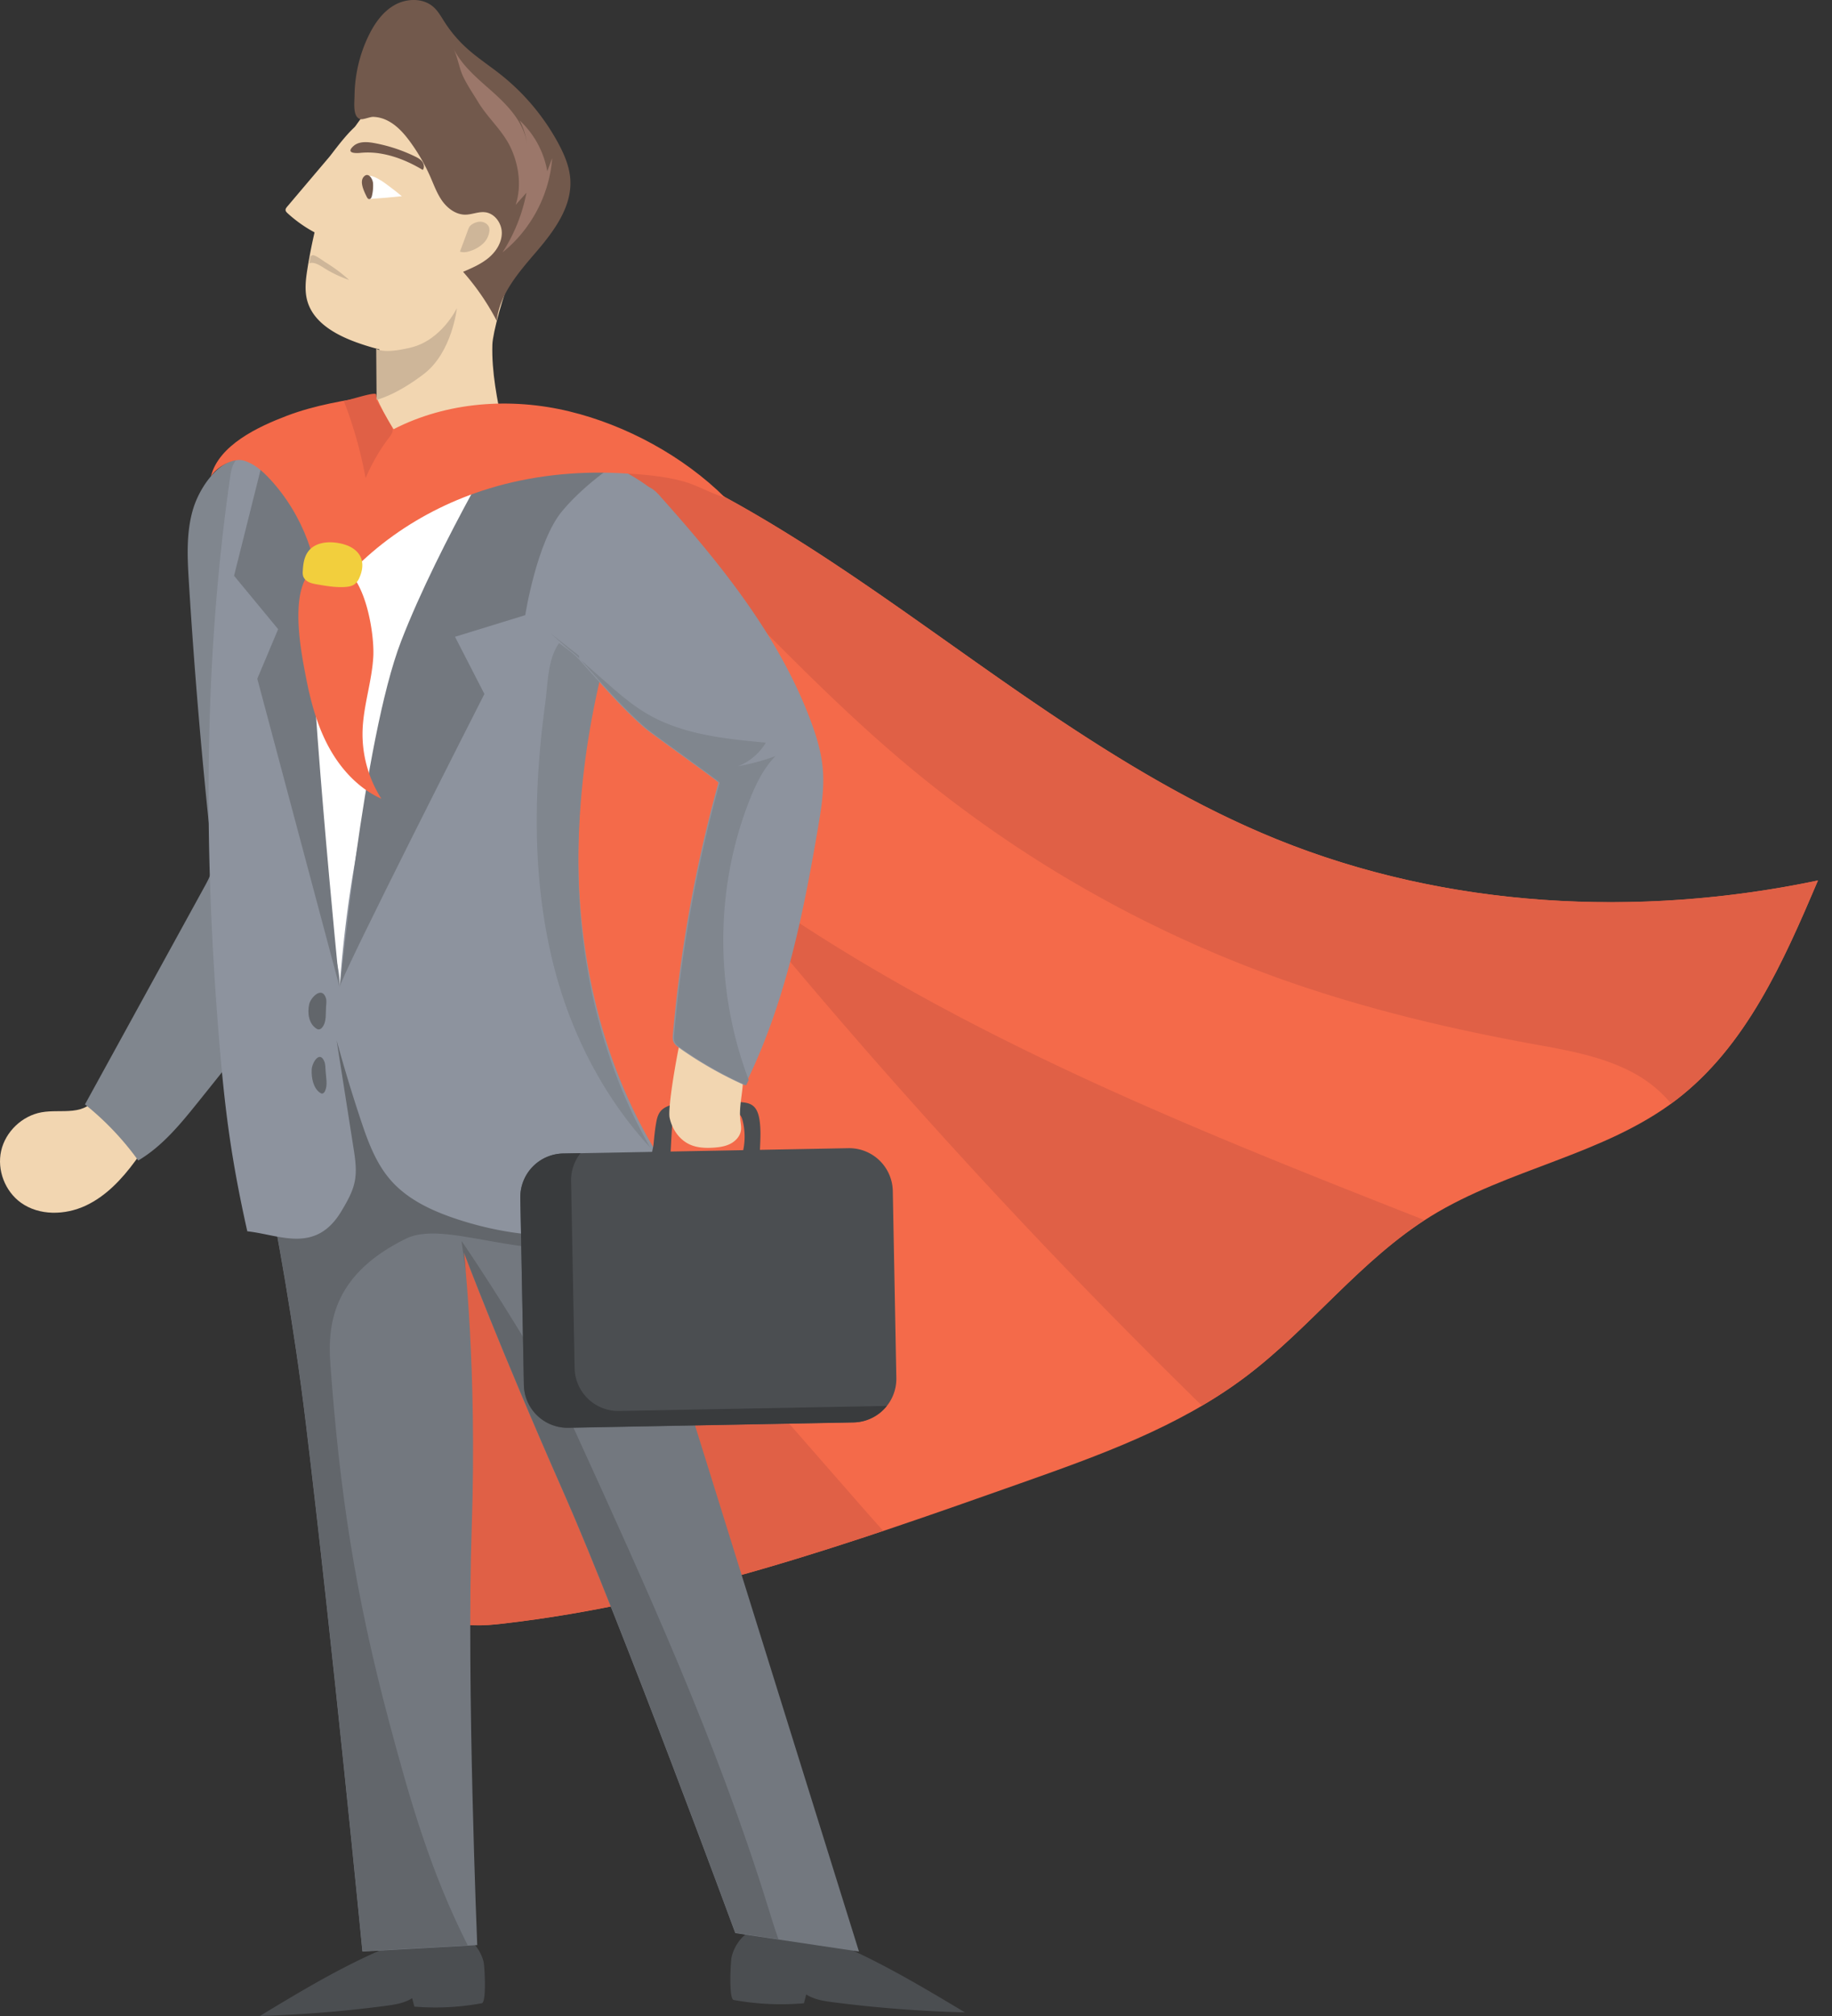 <svg xmlns="http://www.w3.org/2000/svg" width="130" height="143" fill="none"><rect width="100%" height="100%" fill="#333333" stroke="none"/><path fill="#F2D6B1" d="M5.15 78.782c-.734.078-1.483-.015-2.21.117-1.376.251-2.551 1.374-2.858 2.733-.307 1.357.272 2.872 1.41 3.684 1.3.929 3.124.882 4.574.21 1.45-.673 2.58-1.883 3.525-3.168.498-.677.96-1.398 1.2-2.202.241-.804.238-1.71-.165-2.447-.404-.737-1.257-1.252-2.09-1.117-.74.121-1.211.61-1.612 1.174-.445.63-.97.931-1.773 1.016Z"/><path fill="#F46A4A" d="M90.583 59.529c12.072 4.896 25.664 5.604 38.419 2.93-2.45 5.76-5.1 11.783-10.091 15.585-5.112 3.892-11.918 4.854-17.386 8.232-4.958 3.062-8.523 7.922-13.181 11.416-4.719 3.541-10.384 5.562-15.954 7.53-11.967 4.231-24.059 8.491-36.675 9.944-1.37.157-2.825.269-4.07-.321-1.88-.891-2.704-3.06-3.356-5.027-6.863-20.713-15.43-74.075-11.516-77.103 4.637-3.587 10.872-1.26 16.145-1.268 2.074-.003 3.982-.747 6.019-.832 2.461-.102 4.786.974 6.994 1.937 10.357 4.518 19.184 11.744 28.49 17.995 5.12 3.439 10.43 6.657 16.162 8.982Z"/><path fill="#E06046" d="M60.846 106.524 34.042 75.877c-2.816-3.221-6.956-6.766-10.852-4.977-1.431.658-2.397 1.885-3.114 3.306 2.393 13.55 5.442 27.239 8.215 35.605.652 1.965 1.476 4.134 3.355 5.026 1.246.591 2.7.48 4.07.322 9.215-1.061 18.15-3.62 26.96-6.572-.62-.684-1.23-1.376-1.83-2.063ZM49.758 60.543a441.527 441.527 0 0 0 35.533 39.163 32.265 32.265 0 0 0 3.051-2.02c4.52-3.392 8.01-8.067 12.741-11.14-17.918-7.05-36.087-14.274-51.325-26.003Zm40.825-1.022c-5.732-2.326-11.043-5.542-16.16-8.98-9.305-6.254-18.133-13.478-28.49-17.996-1.964-.858-4.02-1.803-6.184-1.93 1.6 1.81 4.132 3.643 5.47 4.998l7.171 7.266c3.923 3.973 7.853 7.955 12.144 11.53a86.719 86.719 0 0 0 26.547 15.1c5.698 2.014 11.595 3.428 17.542 4.516 2.522.461 5.111.883 7.356 2.117a9.034 9.034 0 0 1 2.603 2.137c.11-.08.222-.16.33-.243 4.992-3.802 7.642-9.825 10.092-15.585-12.757 2.675-26.349 1.967-38.42-2.93Z"/><path fill="#4B4E51" d="M52.06 141.863c1.642.3 3.326.378 4.989.234l.16-.624c.579.369 1.283.472 1.965.559a91.5 91.5 0 0 0 9.296.712c-3.113-1.866-6.242-3.74-9.606-5.11-1.168-.476-2.38-.894-3.639-.977-.68-.045-1.39.015-1.993.337-.66.351-1.16 1.118-1.319 1.837-.068.313-.211 2.966.147 3.032Zm-17.87.231a18.04 18.04 0 0 1-4.788.24l-.155-.598c-.555.356-1.231.459-1.885.545a88.455 88.455 0 0 1-8.92.716c2.98-1.801 5.978-3.611 9.201-4.938 1.12-.462 2.282-.866 3.49-.95.653-.046 1.336.01 1.915.316.633.334 1.117 1.069 1.272 1.759.067.3.213 2.846-.13 2.91Z"/><path fill="#F2D6B1" d="M29.021 137.947c-.382-.718-.439-1.562-.491-2.378-.788-12.368-2.314-24.702-4.979-36.793-.125-.567-.224-1.24.172-1.656.206-.216.507-.309.8-.352 1.75-.258 3.393.956 4.511 2.35a12.88 12.88 0 0 1 2.771 7.08l-2.784 31.749Z"/><path fill="#73787F" d="M17.019 74.665c0 .378 2.999 12.388 4.675 26.236 1.916 15.828 4.024 37.527 4.024 37.527l8.147-.456s-.768-18.546-.39-29.629c.39-11.443-.56-19.496-.56-19.496s2.497 6.66 7.085 17.046c4.047 9.161 12.176 31.225 12.176 31.225l8.778 1.311-18.93-60.723-13.122-6.48-11.883 3.44Z"/><path fill="#62666B" d="m45.04 87.343-2.738-8.782c-5.54-1.146-12.796-7.603-18.2-5.947-2.442.748-3.364 8.226-5.448 9.704.974 4.816 2.184 11.446 3.046 18.559 1.916 15.828 4.024 37.527 4.024 37.527l7.465-.418c-2.63-5.202-4.06-10.164-5.566-15.808-2.43-9.115-3.519-16.356-4.182-25.447-.225-3.08.37-6.416 5.371-8.872 3.222-1.578 10.175 2.71 16.228-.516Z"/><path fill="#62666B" d="m52.18 137.094 3.055.456c-.28-.794-.527-1.604-.775-2.403-3.576-11.547-8.612-22.586-13.634-33.587-2.185-4.786-8.031-13.54-8.076-13.524.101.732.204 1.463.308 2.195-.08-.915-.14-1.408-.14-1.408s2.497 6.66 7.085 17.046c4.049 9.161 12.177 31.225 12.177 31.225Z"/><path fill="#80868E" d="M13.73 36.018c-.528 1.684-.437 3.492-.328 5.254.392 6.377.934 12.747 1.627 19.098.046.424.092.856.011 1.274-.084.436-.301.836-.515 1.226L6.03 78.338a20.3 20.3 0 0 1 3.78 3.979c1.706-1.01 2.99-2.58 4.23-4.122a778.235 778.235 0 0 0 5.621-7.074c.33-.418.66-.843.868-1.334.242-.569.303-1.194.36-1.808.797-8.379 1.596-16.776 1.49-25.191-.026-2.09-.117-4.224-.88-6.17-.624-1.596-2.036-3.608-3.838-4.02-1.885-.43-3.436 1.849-3.93 3.42Z"/><path fill="#fff" d="M37.649 31.378c1.133.422 2.806 1.03 3.721 1.86 1.811 1.646 1.426 2.567 1.46 5.156.056 4.368-1.02 8.679-2.087 12.922l-2.681 10.657c-.232.92-.471 1.859-.956 2.66-.874 1.441-2.437 2.24-3.988 2.567-2.127.448-5.96 5.245-8.08 4.872-1.18-.207-1.478-2.895-2.65-3.145-.54-.115-.358-2.912-.664-3.403-.172-.279-.226-.623-.274-.957-.848-5.85-1.699-11.7-2.548-17.55-.543-3.746-.705-10.421-.626-14.227.015-.672 6.259-2.72 8.705-2.934 3.638-.322 7.434-.214 10.668 1.521Z"/><path fill="#F2D6B1" d="M35.687 30.31c-2.898.482-5.96.518-8.991.105.132-3.345.263-6.69.397-10.035.013-.333.035-.686.266-.94.189-.206.491-.318.794-.402 1.815-.503 3.914-.239 5.853.291.72.198 2.653-.534 2.364.084-.652 1.384-1.408 4.224-1.431 5.024-.06 1.947.344 3.921.748 5.874Z"/><path fill="#F2D6B1" d="M39.124 13.543c-.096.923-.502 1.785-.925 2.614a47.299 47.299 0 0 1-3.524 5.818c-.477.673-.98 1.34-1.624 1.857-1.053.845-2.432 1.225-3.785 1.237-1.353.011-2.689-.322-3.96-.78-1.483-.535-3.047-1.405-3.489-2.91-.222-.753-.123-1.559.002-2.333.31-1.942.776-3.86 1.39-5.731.703-2.143 1.639-4.28 3.254-5.861 1.615-1.58 4.037-2.502 6.203-1.838 1.906.586 3.126 2.126 4.304 3.616 1.105 1.397 2.362 2.312 2.154 4.31Z"/><path fill="#8D939E" d="M24.103 70.041C25.1 55.882 29.54 41.975 36.94 29.84c3.178 2.062 7.22 2.906 9.913 5.37-3.428 7.777-5.553 15.663-5.795 24.151-.242 8.487 1.804 17.175 6.67 24.15.28.404.586.877.452 1.348-.108.38-.47.627-.815.826-4.42 2.54-9.988 2.403-14.84.824-1.78-.58-3.56-1.382-4.793-2.786-1.069-1.217-1.635-2.781-2.145-4.316a110.304 110.304 0 0 1-1.7-5.613l1.229 7.837c.303 1.93.107 2.628-.904 4.303-1.825 3.022-4.36 1.653-6.664 1.405-1.122-5.02-1.582-8.491-1.993-13.502-1.092-13.299-1.13-26.728.768-39.938.062-.436.136-.895.413-1.242.275-.346.708-.523 1.12-.686 2.048-.808 4.193-1.87 6.275-2.44-2.779 3.881-2.889 10.013-3.008 14.695-.143 5.617.434 11.228 1.313 16.77.245 1.541.514 3.08.8 4.617.245 1.318.96 3.098.866 4.428Z"/><path fill="#73787F" d="M25.037 29.122s-2.628 6.31-2.99 11.63c-.362 5.32 2.056 29.29 2.056 29.29l-5.845-21.897 1.479-3.516-3.128-3.788L19.147 30.7s.593-.763 3.242-1.17l2.648-.407Z"/><path fill="#80868E" d="M41.059 59.76c.162-5.67 1.165-11.069 2.833-16.348a2.732 2.732 0 0 0-.392-.037c-1.363-.032-2.832 1.068-3.69 2.07-.962 1.123-.93 3.027-1.118 4.42-.55 4.053-.785 8.166-.448 12.25.19 2.297.562 4.581 1.158 6.81 1.225 4.592 3.521 9.004 6.742 12.478-3.726-6.492-5.3-14.145-5.085-21.643Z"/><path fill="#73787F" d="M36.6 29.53s-5.412 8.906-8.131 15.938c-2.72 7.032-4.358 25.195-4.366 24.572-.009-.622 10.27-20.814 10.27-20.814l-2.085-4.058 4.984-1.533s.816-5.23 2.628-7.393c1.812-2.163 4.35-3.698 4.35-3.698L36.6 29.53Z"/><path fill="#4B4E51" d="M46.535 79.802c.058-.362.126-.745.372-1.018.206-.227.507-.342.801-.429 1.565-.463 3.236-.34 4.86-.179.284.028.583.062.817.225.318.22.445.626.506 1.006.106.665.072 1.342.04 2.013-.014.28-.028.565-.131.825-.103.26-.31.495-.586.557-.273.06-.6-.106-.647-.383-.023-.143.026-.287.068-.425.246-.803.27-1.672.068-2.486-.036-.147-.083-.297-.182-.412-.192-.222-.52-.25-.815-.258a19.343 19.343 0 0 0-3.042.171c-.252.035-.518.081-.704.254-.236.22-.27.576-.287.898l-.095 1.725c-.019.328-.068.712-.354.879-.36.212-.846-.12-.944-.525-.094-.384.07-.763.104-1.144.04-.435.08-.859.15-1.294Z"/><path fill="#4B4E51" d="m60.559 100.899-20.217.381a3.099 3.099 0 0 1-3.164-3.031l-.252-13.277a3.097 3.097 0 0 1 3.046-3.148l20.218-.38a3.098 3.098 0 0 1 3.163 3.03l.252 13.278a3.1 3.1 0 0 1-3.046 3.147Z"/><path fill="#393B3D" d="m39.968 81.818 1.23-.023a3.065 3.065 0 0 0-.674 1.981l.252 13.278a3.098 3.098 0 0 0 3.164 3.03l18.987-.357a3.103 3.103 0 0 1-2.373 1.166l-20.217.38a3.098 3.098 0 0 1-3.163-3.03l-.252-13.278a3.097 3.097 0 0 1 3.046-3.147Z"/><path fill="#F2D6B1" d="M48.554 72.702c-.303.77-1.205 5.769-1.037 6.577.168.809.684 1.568 1.441 1.908.518.232 1.103.257 1.668.22.421-.027.85-.089 1.222-.286.373-.196.684-.55.735-.966.027-.225-.02-.452-.047-.677-.09-.767.074-1.538.151-2.306.076-.768.05-1.592-.368-2.244a.729.729 0 0 0-.248-.256c-.224-.12-.498-.023-.732.075-.683.285-1.649-2.85-2.785-2.045Z"/><path fill="#8D939E" d="M50.98 55.517a99.201 99.201 0 0 0-3.23 17.84c-.017.19-.032.39.048.563.081.178.248.302.409.416a27.322 27.322 0 0 0 4.651 2.648C55.684 71.3 56.977 65 58.041 58.749c.24-1.408.471-2.836.34-4.257-.108-1.19-.466-2.343-.889-3.46-2.26-5.974-6.372-11.055-10.639-15.822-.253-.284-.528-.58-.895-.684-.437-.122-.898.057-1.308.251a14.71 14.71 0 0 0-4.62 3.44c-1.251 1.39-2.636 3.606-1.964 5.572.46 1.349 2.12 1.991 3.042 3.009 1.503 1.657 2.918 3.324 4.604 4.81.472.418 5.292 3.824 5.269 3.909Z"/><path fill="#80868E" d="M53.13 76.606c-2.394-6.312-2.432-13.515.041-19.806.45-1.148.995-2.288 1.858-3.168-.861.317-1.752.558-2.658.719a4.02 4.02 0 0 0 1.975-1.673c-2.913-.267-5.935-.577-8.453-2.061-1.086-.64-2.04-1.477-2.986-2.31-.567-.499-1.134-.999-1.702-1.497 1.498 1.652 2.912 3.317 4.594 4.798.474.418 5.293 3.824 5.27 3.907a99.19 99.19 0 0 0-3.23 17.84c-.018.19-.032.39.047.564.081.178.248.302.409.416a27.333 27.333 0 0 0 4.651 2.647l.184-.376ZM41.1 46.697c-.006-.063-.013-.127-.018-.192l-2.048-1.607c.43.38.86.758 1.29 1.136.279.212.547.428.776.663Z"/><path fill="#F46A4A" d="M34.68 34.66c-4.836 1.478-9.237 4.519-12.017 8.722.116-3.434-1.18-6.894-3.523-9.416-.522-.56-1.123-1.094-1.862-1.301-.74-.208-1.913.472-2.312 1.127.557-2.223 3.352-3.522 5.373-4.293 2.021-.771 4.177-1.113 6.315-1.45.358.831.784 1.634 1.275 2.396 3.794-1.952 8.328-2.268 12.478-1.262 4.036.977 8.09 3.185 11.042 6.109-1.058-.303-1.997-.9-3.057-1.176-1.44-.373-3.003-.487-4.484-.558-3.111-.147-6.252.19-9.229 1.101Z"/><path fill="#F46A4A" d="M21.7 47.98c.331 1.734.79 3.467 1.636 5.022.845 1.553 2.11 2.928 3.728 3.656a8.518 8.518 0 0 1-1.336-4.825c.054-1.773.662-3.49.762-5.26.1-1.774-.723-7.142-3.458-6.566-2.819.594-1.689 6.113-1.332 7.972Z"/><path fill="#F2CF3D" d="M21.811 39.204c-.246.385-.304.857-.326 1.313a1 1 0 0 0 .023.336c.057.198.223.35.409.44.187.09.394.127.597.162.646.111 1.3.222 1.955.183.258-.016.528-.06.727-.222a1.17 1.17 0 0 0 .306-.437c.209-.456.299-1 .093-1.458-.183-.406-.574-.69-.995-.845-.872-.318-2.215-.367-2.789.528Z"/><path fill="#E06046" d="M27.735 30.165c.055.097.11.198.121.307.022.21-.117.396-.245.564a13.28 13.28 0 0 0-1.665 2.877 30.724 30.724 0 0 0-1.548-5.476c.377-.04 2.128-.645 2.284-.475.047.053.015.314.04.396.058.192.209.38.307.553l.706 1.254Z"/><path fill="#62666B" d="M21.943 71.222c-.138.622-.04 1.376.491 1.729.052.034.11.066.174.069.107.006.201-.072.268-.156.307-.393.223-.947.26-1.444.015-.217.056-.442-.017-.648-.29-.832-1.073-.01-1.176.45Zm.177 4.625c-.038.63.13 1.37.6 1.671.046.03.096.055.147.052.087-.006.154-.09.197-.18.201-.42.068-.963.038-1.459-.013-.217-.008-.445-.09-.642-.333-.799-.865.092-.892.558Z"/><path fill="#CEB699" d="M26.696 24.723s.404.432 2.473-.075c2.183-.535 3.253-2.794 3.253-2.794s-.333 3.133-2.34 4.67c-2.01 1.538-3.359 1.835-3.359 1.835l-.027-3.636Z"/><path fill="#F2D6B1" d="M20.384 14.652c-.062.074-.129.16-.12.257.009.087.077.155.142.216a9.414 9.414 0 0 0 2.784 1.767c.063.026.136.05.197.02.052-.026.078-.085.1-.14.66-1.654 1.28-3.325 1.86-5.008.271-.787.533-1.58.713-2.392.046-.21.084-.447-.03-.631-.43-.695-2.36 2.034-2.662 2.39a5384.61 5384.61 0 0 0-2.984 3.521Z"/><path fill="#72594C" d="M26.148 2.55c.423-.875 1.006-1.717 1.856-2.195.849-.479 2.008-.51 2.742.13.338.295.558.697.798 1.073a9.235 9.235 0 0 0 1.545 1.833c.763.698 1.638 1.263 2.448 1.905a15.812 15.812 0 0 1 4.066 4.844c.439.81.811 1.68.868 2.598.117 1.918-1.137 3.628-2.389 5.092-1.252 1.464-2.628 3.012-2.836 4.923a17.285 17.285 0 0 0-2.385-3.472c.635-.272 1.278-.55 1.808-.99.529-.441.937-1.077.939-1.764.001-.688-.497-1.39-1.182-1.471-.473-.058-.938.17-1.413.17-.646 0-1.228-.423-1.61-.941-.38-.52-.6-1.135-.858-1.724-.38-.866-.853-1.69-1.408-2.457-.47-.649-1.021-1.274-1.753-1.604a2.378 2.378 0 0 0-.885-.21c-.25-.01-.724.211-.924.16-.557-.143-.423-1.15-.418-1.665.02-1.464.355-2.92.991-4.236Z"/><path fill="#72594C" d="M30 12.054c.13-.167.09-.42-.038-.59-.127-.17-.322-.273-.514-.366a11.28 11.28 0 0 0-2.891-.95c-.504-.093-1.087-.132-1.47.208-.579.516.128.525.488.487a5.49 5.49 0 0 1 1.528.067c1.03.184 2.006.61 2.897 1.144Z"/><path fill="#fff" d="M27.564 13.173c.323.24.64.487.95.744-.764.082-1.529.148-2.293.199-.154.01-.354-1.419-.174-1.574.324-.283 1.266.447 1.517.631Z"/><path fill="#72594C" d="M26.017 13.948c.039.081.095.175.185.176.106.002.164-.12.188-.223a3.03 3.03 0 0 0 .083-.885c-.018-.341-.357-.865-.682-.452-.289.366.062 1.043.226 1.384Z"/><path fill="#CEB699" d="M32.637 17.847c.255.09.539.029.792-.063a2.38 2.38 0 0 0 .849-.505 1.44 1.44 0 0 0 .446-.863.69.69 0 0 0-.017-.272c-.077-.265-.371-.425-.65-.418-.21.006-.43.09-.6.213-.19.137-.225.316-.306.532-.04.115-.511 1.376-.514 1.376Zm-7.862 2.012a8.616 8.616 0 0 1-1.84-.887c-.329-.209-.74-.448-1.079-.256.235-.133.003-.55.32-.611.196-.038.748.395.919.5.598.364 1.161.784 1.68 1.254Z"/><path fill="#9B776A" d="M36.289 10.583c.546 1.237.722 2.67.3 3.952.256-.287.51-.574.767-.86a11.9 11.9 0 0 1-1.7 4.23c2.032-1.62 3.342-4.107 3.527-6.69l-.348.928a6.454 6.454 0 0 0-1.964-3.603 4.77 4.77 0 0 1 .516 1.664c-.183-1.434-1.229-2.598-2.304-3.57-1.074-.97-2.262-1.895-2.905-3.192.308.623.394 1.385.706 2.028.302.618.693 1.185 1.048 1.771.712 1.18 1.782 2.044 2.357 3.342Z"/></svg>